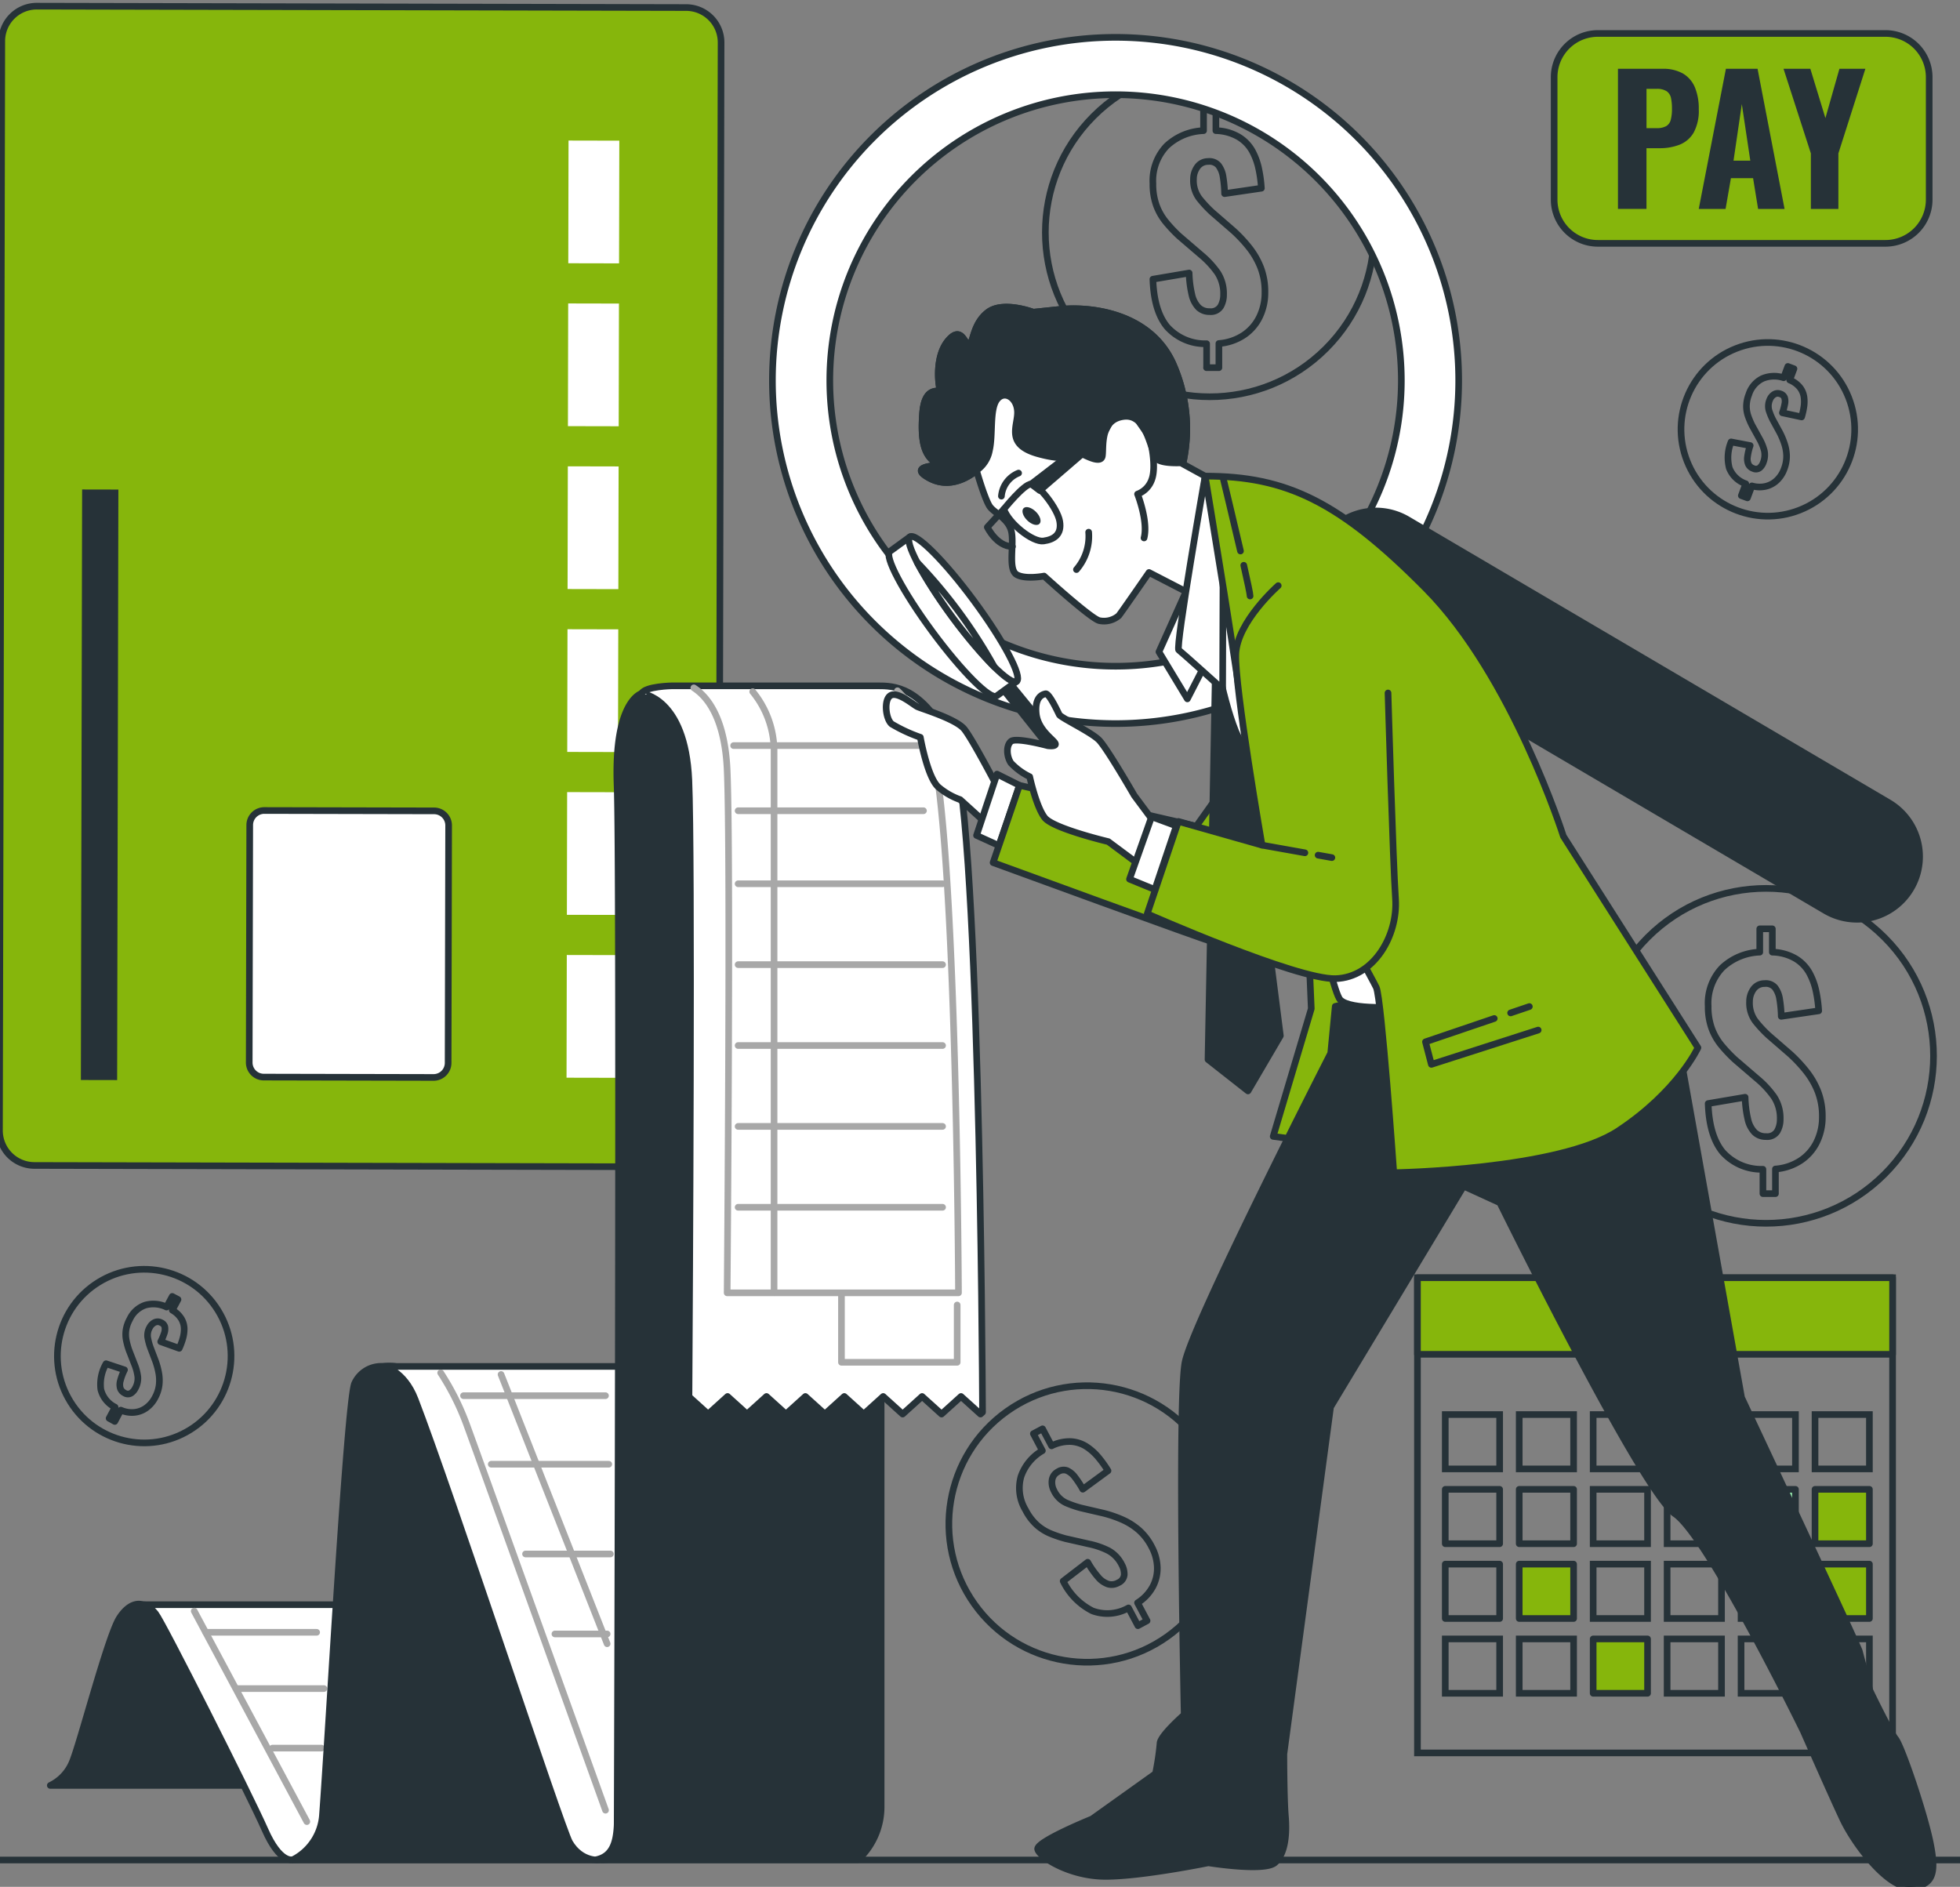<svg xmlns="http://www.w3.org/2000/svg" xmlns:xlink="http://www.w3.org/1999/xlink" width="295" height="284" viewBox="0 0 295 284">
  <rect x="0" y="0" width="295" height="284" fill="#808080" stroke="none"/>
  <defs>
    <clipPath id="clip-path">
      <rect id="Rectángulo_422699" data-name="Rectángulo 422699" width="295" height="284" transform="translate(1125 3825)" fill="#fff" stroke="#707070" stroke-width="1"/>
    </clipPath>
  </defs>
  <g id="Enmascarar_grupo_1211525" data-name="Enmascarar grupo 1211525" transform="translate(-1125 -3825)" clip-path="url(#clip-path)">
    <g id="_39879097_8740918" data-name="39879097_8740918" transform="translate(1103.887 3786.253)">
      <g id="Floor" transform="translate(11.764 318.707)">
        <line id="Línea_627" data-name="Línea 627" x2="318.878" fill="none" stroke="#263238" stroke-linecap="round" stroke-linejoin="round" stroke-miterlimit="10" stroke-width="1"/>
      </g>
      <g id="Calendar" transform="translate(245.454 231.069)">
        <g id="Grupo_1227710" data-name="Grupo 1227710" transform="translate(-11)">
          <rect id="Rectángulo_422700" data-name="Rectángulo 422700" width="71.512" height="71.524" fill="none" stroke="#263238" stroke-linecap="round" stroke-miterlimit="10" stroke-width="1"/>
          <rect id="Rectángulo_422701" data-name="Rectángulo 422701" width="71.512" height="11.524" fill="#86b60c" stroke="#263238" stroke-linecap="round" stroke-linejoin="round" stroke-miterlimit="10" stroke-width="1"/>
          <g id="Grupo_1227706" data-name="Grupo 1227706" transform="translate(4.186 20.593)">
            <rect id="Rectángulo_422702" data-name="Rectángulo 422702" width="8.185" height="8.185" fill="none" stroke="#263238" stroke-linecap="round" stroke-miterlimit="10" stroke-width="1"/>
            <rect id="Rectángulo_422703" data-name="Rectángulo 422703" width="8.185" height="8.185" transform="translate(11.131)" fill="none" stroke="#263238" stroke-linecap="round" stroke-miterlimit="10" stroke-width="1"/>
            <rect id="Rectángulo_422704" data-name="Rectángulo 422704" width="8.185" height="8.185" transform="translate(22.261)" fill="none" stroke="#263238" stroke-linecap="round" stroke-miterlimit="10" stroke-width="1"/>
            <rect id="Rectángulo_422705" data-name="Rectángulo 422705" width="8.184" height="8.185" transform="translate(33.392)" fill="none" stroke="#263238" stroke-linecap="round" stroke-miterlimit="10" stroke-width="1"/>
            <rect id="Rectángulo_422706" data-name="Rectángulo 422706" width="8.185" height="8.185" transform="translate(44.522)" fill="none" stroke="#263238" stroke-linecap="round" stroke-miterlimit="10" stroke-width="1"/>
            <rect id="Rectángulo_422707" data-name="Rectángulo 422707" width="8.184" height="8.185" transform="translate(55.654)" fill="none" stroke="#263238" stroke-linecap="round" stroke-miterlimit="10" stroke-width="1"/>
          </g>
          <g id="Grupo_1227707" data-name="Grupo 1227707" transform="translate(4.186 31.85)">
            <rect id="Rectángulo_422708" data-name="Rectángulo 422708" width="8.185" height="8.185" fill="none" stroke="#263238" stroke-linecap="round" stroke-linejoin="round" stroke-miterlimit="10" stroke-width="1"/>
            <rect id="Rectángulo_422709" data-name="Rectángulo 422709" width="8.185" height="8.185" transform="translate(11.131)" fill="none" stroke="#263238" stroke-linecap="round" stroke-linejoin="round" stroke-miterlimit="10" stroke-width="1"/>
            <rect id="Rectángulo_422710" data-name="Rectángulo 422710" width="8.185" height="8.185" transform="translate(22.261)" fill="none" stroke="#263238" stroke-linecap="round" stroke-miterlimit="10" stroke-width="1"/>
            <rect id="Rectángulo_422711" data-name="Rectángulo 422711" width="8.184" height="8.185" transform="translate(33.392)" fill="none" stroke="#263238" stroke-linecap="round" stroke-miterlimit="10" stroke-width="1"/>
            <rect id="Rectángulo_422712" data-name="Rectángulo 422712" width="8.185" height="8.185" transform="translate(44.522)" fill="#92e3a9" stroke="#263238" stroke-linecap="round" stroke-linejoin="round" stroke-miterlimit="10" stroke-width="1"/>
            <rect id="Rectángulo_422713" data-name="Rectángulo 422713" width="8.184" height="8.185" transform="translate(55.654)" fill="#86b60c" stroke="#263238" stroke-linecap="round" stroke-linejoin="round" stroke-miterlimit="10" stroke-width="1"/>
          </g>
          <g id="Grupo_1227708" data-name="Grupo 1227708" transform="translate(4.186 43.107)">
            <rect id="Rectángulo_422714" data-name="Rectángulo 422714" width="8.185" height="8.185" fill="none" stroke="#263238" stroke-linecap="round" stroke-linejoin="round" stroke-miterlimit="10" stroke-width="1"/>
            <rect id="Rectángulo_422715" data-name="Rectángulo 422715" width="8.185" height="8.185" transform="translate(11.131)" fill="#86b60c" stroke="#263238" stroke-linecap="round" stroke-linejoin="round" stroke-miterlimit="10" stroke-width="1"/>
            <rect id="Rectángulo_422716" data-name="Rectángulo 422716" width="8.185" height="8.185" transform="translate(22.261)" fill="none" stroke="#263238" stroke-linecap="round" stroke-miterlimit="10" stroke-width="1"/>
            <rect id="Rectángulo_422717" data-name="Rectángulo 422717" width="8.184" height="8.185" transform="translate(33.392)" fill="none" stroke="#263238" stroke-linecap="round" stroke-miterlimit="10" stroke-width="1"/>
            <rect id="Rectángulo_422718" data-name="Rectángulo 422718" width="8.185" height="8.185" transform="translate(44.522)" fill="none" stroke="#263238" stroke-linecap="round" stroke-miterlimit="10" stroke-width="1"/>
            <rect id="Rectángulo_422719" data-name="Rectángulo 422719" width="8.184" height="8.185" transform="translate(55.654)" fill="#86b60c" stroke="#263238" stroke-linecap="round" stroke-linejoin="round" stroke-miterlimit="10" stroke-width="1"/>
          </g>
          <g id="Grupo_1227709" data-name="Grupo 1227709" transform="translate(4.186 54.364)">
            <rect id="Rectángulo_422720" data-name="Rectángulo 422720" width="8.185" height="8.185" fill="none" stroke="#263238" stroke-linecap="round" stroke-miterlimit="10" stroke-width="1"/>
            <rect id="Rectángulo_422721" data-name="Rectángulo 422721" width="8.185" height="8.185" transform="translate(11.131)" fill="none" stroke="#263238" stroke-linecap="round" stroke-miterlimit="10" stroke-width="1"/>
            <rect id="Rectángulo_422722" data-name="Rectángulo 422722" width="8.185" height="8.185" transform="translate(22.261)" fill="#86b60c" stroke="#263238" stroke-linecap="round" stroke-linejoin="round" stroke-miterlimit="10" stroke-width="1"/>
            <rect id="Rectángulo_422723" data-name="Rectángulo 422723" width="8.184" height="8.185" transform="translate(33.392)" fill="none" stroke="#263238" stroke-linecap="round" stroke-miterlimit="10" stroke-width="1"/>
            <rect id="Rectángulo_422724" data-name="Rectángulo 422724" width="8.185" height="8.185" transform="translate(44.522)" fill="none" stroke="#263238" stroke-linecap="round" stroke-miterlimit="10" stroke-width="1"/>
            <rect id="Rectángulo_422725" data-name="Rectángulo 422725" width="8.184" height="8.185" transform="translate(55.654)" fill="none" stroke="#263238" stroke-linecap="round" stroke-miterlimit="10" stroke-width="1"/>
          </g>
        </g>
      </g>
      <g id="Coins" transform="translate(24.839 38.747)">
        <g id="Grupo_1227712" data-name="Grupo 1227712" transform="translate(245.415 47.684)">
          <circle id="Elipse_12718" data-name="Elipse 12718" cx="13.067" cy="13.067" r="13.067" transform="translate(0 9.544) rotate(-21.421)" fill="none" stroke="#263238" stroke-linecap="round" stroke-linejoin="round" stroke-miterlimit="10" stroke-width="1"/>
          <g id="Grupo_1227711" data-name="Grupo 1227711" transform="translate(10.926 7.472)">
            <path id="Trazado_1183125" data-name="Trazado 1183125" d="M420.843,141.522l.665-1.78a4.058,4.058,0,0,1-2.476-2.365,6.178,6.178,0,0,1,.27-3.935l2.871.549a8.492,8.492,0,0,0-.4,1.674,2.111,2.111,0,0,0,.131,1.14,1.234,1.234,0,0,0,.724.631.917.917,0,0,0,.957-.079,1.852,1.852,0,0,0,.549-.8,3.035,3.035,0,0,0,.162-1.806,7.385,7.385,0,0,0-.738-1.792l-1.105-2.005a11.4,11.4,0,0,1-.6-1.424,4.57,4.57,0,0,1-.241-1.487,4.944,4.944,0,0,1,.35-1.724,4,4,0,0,1,2.072-2.422,4.531,4.531,0,0,1,3.172-.113l.637-1.7.919.344-.637,1.7a3.778,3.778,0,0,1,1.519,1.1,3.027,3.027,0,0,1,.619,1.409,5.129,5.129,0,0,1-.01,1.545,10.277,10.277,0,0,1-.341,1.5l-2.888-.621a9.2,9.2,0,0,0,.353-1.3,1.964,1.964,0,0,0-.026-.981.944.944,0,0,0-.659-.574,1.04,1.04,0,0,0-.972.117,1.657,1.657,0,0,0-.614.8A2.38,2.38,0,0,0,425,128.7a9.6,9.6,0,0,0,.57,1.391l1.074,1.972a11.486,11.486,0,0,1,.7,1.681,6.212,6.212,0,0,1,.308,1.8,5.334,5.334,0,0,1-.372,1.989,4.395,4.395,0,0,1-1.1,1.694,3.644,3.644,0,0,1-1.692.906,4.136,4.136,0,0,1-2.057-.071l-.672,1.8Z" transform="translate(-418.82 -122.082)" fill="none" stroke="#263238" stroke-linecap="round" stroke-linejoin="round" stroke-miterlimit="10" stroke-width="1"/>
          </g>
        </g>
        <g id="Grupo_1227714" data-name="Grupo 1227714" transform="translate(226.437 123.275)">
          <circle id="Elipse_12719" data-name="Elipse 12719" cx="25.206" cy="25.206" r="25.206" transform="translate(0 35.647) rotate(-45)" fill="none" stroke="#263238" stroke-linecap="round" stroke-linejoin="round" stroke-miterlimit="10" stroke-width="1"/>
          <g id="Grupo_1227713" data-name="Grupo 1227713" transform="translate(26.935 16.528)">
            <path id="Trazado_1183126" data-name="Trazado 1183126" d="M422.573,289.832v-3.665a7.825,7.825,0,0,1-6.071-2.6q-2.011-2.445-2.169-7.294l5.558-.946a16.347,16.347,0,0,0,.414,3.292,4.081,4.081,0,0,0,1.006,1.972,2.38,2.38,0,0,0,1.734.651,1.766,1.766,0,0,0,1.676-.789,3.573,3.573,0,0,0,.453-1.813,5.853,5.853,0,0,0-.926-3.372,14.257,14.257,0,0,0-2.543-2.74l-3.351-2.878a21.919,21.919,0,0,1-2.05-2.168,8.815,8.815,0,0,1-1.439-2.524,9.541,9.541,0,0,1-.533-3.352,7.719,7.719,0,0,1,2.109-5.775,8.742,8.742,0,0,1,5.656-2.347v-3.509h1.893v3.509a7.3,7.3,0,0,1,3.489.966,5.842,5.842,0,0,1,2.07,2.129,9.925,9.925,0,0,1,1.025,2.8,19.885,19.885,0,0,1,.394,2.937l-5.637.828a17.937,17.937,0,0,0-.238-2.581,3.79,3.79,0,0,0-.709-1.755,1.821,1.821,0,0,0-1.577-.592,2,2,0,0,0-1.677.868,3.2,3.2,0,0,0-.571,1.853,4.586,4.586,0,0,0,.868,2.918,18.462,18.462,0,0,0,1.97,2.129l3.273,2.838a22.1,22.1,0,0,1,2.4,2.563,11.96,11.96,0,0,1,1.774,3.055,10.289,10.289,0,0,1,.67,3.845,8.474,8.474,0,0,1-.847,3.8,7.03,7.03,0,0,1-2.445,2.78,7.983,7.983,0,0,1-3.765,1.261v3.706Z" transform="translate(-414.333 -249.973)" fill="none" stroke="#263238" stroke-linecap="round" stroke-linejoin="round" stroke-miterlimit="10" stroke-width="1"/>
          </g>
        </g>
        <g id="Grupo_1227716" data-name="Grupo 1227716" transform="translate(130.877 200.385)">
          <circle id="Elipse_12720" data-name="Elipse 12720" cx="20.802" cy="20.802" r="20.802" transform="matrix(0.815, -0.58, 0.58, 0.815, 0, 24.109)" fill="none" stroke="#263238" stroke-linecap="round" stroke-linejoin="round" stroke-miterlimit="10" stroke-width="1"/>
          <g id="Grupo_1227715" data-name="Grupo 1227715" transform="translate(18.814 14.686)">
            <path id="Trazado_1183127" data-name="Trazado 1183127" d="M275.535,393.317l-1.415-2.674a6.457,6.457,0,0,1-5.433.445,9.83,9.83,0,0,1-4.4-4.483l3.689-2.836a13.453,13.453,0,0,0,1.573,2.241,3.365,3.365,0,0,0,1.494,1.05,1.963,1.963,0,0,0,1.516-.195,1.457,1.457,0,0,0,.918-1.222,2.95,2.95,0,0,0-.37-1.5,4.83,4.83,0,0,0-1.977-2.1,11.765,11.765,0,0,0-2.912-1.017l-3.556-.806a18.072,18.072,0,0,1-2.332-.79,7.267,7.267,0,0,1-2.024-1.285,7.864,7.864,0,0,1-1.682-2.239,6.369,6.369,0,0,1-.69-5.027,7.209,7.209,0,0,1,3.22-3.9l-1.354-2.559,1.381-.731,1.354,2.559a6.024,6.024,0,0,1,2.917-.643,4.823,4.823,0,0,1,2.331.754,8.179,8.179,0,0,1,1.828,1.646,16.432,16.432,0,0,1,1.422,1.99l-3.792,2.78a14.855,14.855,0,0,0-1.17-1.791,3.124,3.124,0,0,0-1.195-1.007,1.5,1.5,0,0,0-1.379.177,1.654,1.654,0,0,0-.888,1.28,2.638,2.638,0,0,0,.3,1.572,3.789,3.789,0,0,0,1.759,1.794,15.3,15.3,0,0,0,2.259.792l3.483.807a18.162,18.162,0,0,1,2.743.942,9.868,9.868,0,0,1,2.473,1.543,8.492,8.492,0,0,1,1.974,2.546,7,7,0,0,1,.851,3.1,5.807,5.807,0,0,1-.71,2.972,6.583,6.583,0,0,1-2.26,2.373l1.43,2.7Z" transform="translate(-257.684 -363.695)" fill="none" stroke="#263238" stroke-linecap="round" stroke-linejoin="round" stroke-miterlimit="10" stroke-width="1"/>
          </g>
        </g>
        <g id="Grupo_1227718" data-name="Grupo 1227718" transform="translate(0 186.133)">
          <circle id="Elipse_12721" data-name="Elipse 12721" cx="13.067" cy="13.067" r="13.067" transform="matrix(0.851, -0.525, 0.525, 0.851, 0, 13.722)" fill="none" stroke="#263238" stroke-linecap="round" stroke-linejoin="round" stroke-miterlimit="10" stroke-width="1"/>
          <g id="Grupo_1227717" data-name="Grupo 1227717" transform="translate(11.378 8.996)">
            <path id="Trazado_1183128" data-name="Trazado 1183128" d="M50.03,351.913l.894-1.676a4.055,4.055,0,0,1-2.142-2.671,6.174,6.174,0,0,1,.787-3.865l2.773.923a8.488,8.488,0,0,0-.614,1.607,2.11,2.11,0,0,0-.021,1.147,1.231,1.231,0,0,0,.635.721.915.915,0,0,0,.959.048,1.851,1.851,0,0,0,.649-.719,3.038,3.038,0,0,0,.4-1.769,7.4,7.4,0,0,0-.5-1.874l-.831-2.134a11.357,11.357,0,0,1-.409-1.491,4.59,4.59,0,0,1-.043-1.505,4.944,4.944,0,0,1,.574-1.663,4,4,0,0,1,2.373-2.127,4.533,4.533,0,0,1,3.16.306l.856-1.6.866.462-.856,1.605a3.781,3.781,0,0,1,1.36,1.293,3.032,3.032,0,0,1,.428,1.479,5.14,5.14,0,0,1-.214,1.53,10.258,10.258,0,0,1-.536,1.44l-2.78-1a9.345,9.345,0,0,0,.521-1.238,1.965,1.965,0,0,0,.1-.976.943.943,0,0,0-.577-.655,1.038,1.038,0,0,0-.978-.012,1.657,1.657,0,0,0-.713.708,2.375,2.375,0,0,0-.315,1.546,9.621,9.621,0,0,0,.382,1.454l.8,2.1a11.389,11.389,0,0,1,.475,1.759,6.2,6.2,0,0,1,.067,1.83,5.333,5.333,0,0,1-.631,1.923,4.4,4.4,0,0,1-1.315,1.533,3.643,3.643,0,0,1-1.8.675,4.14,4.14,0,0,1-2.03-.341l-.9,1.7Z" transform="translate(-48.71 -333.565)" fill="none" stroke="#263238" stroke-linecap="round" stroke-linejoin="round" stroke-miterlimit="10" stroke-width="1"/>
          </g>
        </g>
        <g id="Grupo_1227720" data-name="Grupo 1227720" transform="translate(143.364)">
          <circle id="Elipse_12722" data-name="Elipse 12722" cx="24.737" cy="24.737" r="24.737" transform="translate(0 34.983) rotate(-45)" fill="none" stroke="#263238" stroke-linecap="round" stroke-linejoin="round" stroke-miterlimit="10" stroke-width="1"/>
          <g id="Grupo_1227719" data-name="Grupo 1227719" transform="translate(26.433 16.221)">
            <path id="Trazado_1183129" data-name="Trazado 1183129" d="M296.147,102.372v-3.6a7.677,7.677,0,0,1-5.957-2.553q-1.974-2.4-2.129-7.159l5.455-.929a15.994,15.994,0,0,0,.406,3.231,4.005,4.005,0,0,0,.987,1.935,2.336,2.336,0,0,0,1.7.639,1.734,1.734,0,0,0,1.645-.774,3.509,3.509,0,0,0,.444-1.779,5.749,5.749,0,0,0-.908-3.309,14.021,14.021,0,0,0-2.5-2.689l-3.289-2.824A21.559,21.559,0,0,1,290,80.435a8.626,8.626,0,0,1-1.412-2.477,9.362,9.362,0,0,1-.523-3.289A7.576,7.576,0,0,1,290.133,69a8.581,8.581,0,0,1,5.551-2.3V63.256h1.858V66.7a7.156,7.156,0,0,1,3.424.948A5.742,5.742,0,0,1,303,69.736,9.728,9.728,0,0,1,304,72.483a19.48,19.48,0,0,1,.387,2.882l-5.532.812a17.7,17.7,0,0,0-.233-2.533,3.718,3.718,0,0,0-.7-1.722,1.789,1.789,0,0,0-1.547-.581,1.968,1.968,0,0,0-1.645.852,3.131,3.131,0,0,0-.561,1.818,4.5,4.5,0,0,0,.852,2.864,18.243,18.243,0,0,0,1.933,2.09l3.212,2.785a21.6,21.6,0,0,1,2.36,2.516,11.708,11.708,0,0,1,1.741,3,10.09,10.09,0,0,1,.658,3.774,8.317,8.317,0,0,1-.831,3.733,6.912,6.912,0,0,1-2.4,2.728,7.841,7.841,0,0,1-3.7,1.238v3.637h-1.859Z" transform="translate(-288.061 -63.256)" fill="none" stroke="#263238" stroke-linecap="round" stroke-linejoin="round" stroke-miterlimit="10" stroke-width="1"/>
          </g>
        </g>
      </g>
      <g id="Button" transform="translate(255.027 43.785)">
        <g id="Grupo_1227722" data-name="Grupo 1227722" transform="translate(0 0)">
          <path id="Trazado_1183130" data-name="Trazado 1183130" d="M429.173,77.948H385.886a6.58,6.58,0,0,1-6.58-6.58V52.938a6.58,6.58,0,0,1,6.58-6.58h43.288a6.58,6.58,0,0,1,6.58,6.58V71.369A6.579,6.579,0,0,1,429.173,77.948Z" transform="translate(-379.306 -46.358)" fill="#86b60c" stroke="#263238" stroke-linecap="round" stroke-linejoin="round" stroke-miterlimit="10" stroke-width="1"/>
          <g id="Grupo_1227721" data-name="Grupo 1227721" transform="translate(9.605 5.318)">
            <path id="Trazado_1183131" data-name="Trazado 1183131" d="M393.818,75.486V54.393h6.693a5.979,5.979,0,0,1,3.1.716,4.357,4.357,0,0,1,1.784,2.07,8.247,8.247,0,0,1,.586,3.281A6.873,6.873,0,0,1,405.211,64a4.247,4.247,0,0,1-2.1,1.81,8.114,8.114,0,0,1-3.047.533h-1.953v9.14h-4.3Zm4.3-12.161h1.51a2.877,2.877,0,0,0,1.445-.3,1.522,1.522,0,0,0,.69-.95,6.309,6.309,0,0,0,.183-1.667,7.68,7.68,0,0,0-.144-1.614,1.654,1.654,0,0,0-.638-1.015,2.661,2.661,0,0,0-1.563-.365h-1.485v5.91Z" transform="translate(-393.818 -54.393)" fill="#263238"/>
            <path id="Trazado_1183132" data-name="Trazado 1183132" d="M412.191,75.486l4.088-21.093h4.765l4.063,21.093h-3.984l-.755-4.635h-3.333l-.807,4.635Zm5.234-7.265h2.526l-1.276-8.516Z" transform="translate(-400.031 -54.393)" fill="#263238"/>
            <path id="Trazado_1183133" data-name="Trazado 1183133" d="M435.584,75.486V67.127L431.47,54.393h4.037l2.266,7.421,2.109-7.421h3.906l-4.062,12.734v8.359Z" transform="translate(-406.549 -54.393)" fill="#263238"/>
          </g>
        </g>
      </g>
      <g id="Magnifying_Glass" transform="translate(137.371 44.368)">
        <g id="Grupo_1227724" data-name="Grupo 1227724" transform="translate(0 0)">
          <path id="Trazado_1183134" data-name="Trazado 1183134" d="M253.187,47.239a51.645,51.645,0,1,0,51.645,51.645A51.645,51.645,0,0,0,253.187,47.239Zm0,94.656A43.011,43.011,0,1,1,296.2,98.884,43.011,43.011,0,0,1,253.187,141.895Z" transform="translate(-201.542 -47.239)" fill="#fff" stroke="#263238" stroke-linecap="round" stroke-linejoin="round" stroke-miterlimit="10" stroke-width="1"/>
          <g id="Grupo_1227723" data-name="Grupo 1227723" transform="translate(93.894 75.791)">
            <path id="Trazado_1183135" data-name="Trazado 1183135" d="M425.735,224.2a9.883,9.883,0,0,1-5.025-1.372L348.3,180.237a9.928,9.928,0,0,1,10.068-17.115l72.41,42.594a9.93,9.93,0,0,1-5.043,18.487Z" transform="translate(-356.404 -166.751)" fill="#263238"/>
          </g>
        </g>
      </g>
      <g id="Credit_Card" transform="translate(21.033 39.675)">
        <g id="Grupo_1227725" data-name="Grupo 1227725">
          <path id="Trazado_1183136" data-name="Trazado 1183136" d="M134.379,45.635l-.349,163.959a5.267,5.267,0,0,1-5.278,5.256l-97.728-.208a5.267,5.267,0,0,1-5.256-5.278L26.117,45.4A5.267,5.267,0,0,1,31.4,40.149l97.728.208A5.266,5.266,0,0,1,134.379,45.635Z" transform="translate(-25.768 -40.149)" fill="#86b60c" stroke="#263238" stroke-linecap="round" stroke-linejoin="round" stroke-miterlimit="10" stroke-width="1"/>
          <rect id="Rectángulo_422726" data-name="Rectángulo 422726" width="18.469" height="7.642" transform="translate(85.35 161.284) rotate(-89.88)" fill="#fff"/>
          <rect id="Rectángulo_422727" data-name="Rectángulo 422727" width="18.468" height="7.642" transform="translate(85.402 136.767) rotate(-89.88)" fill="#fff"/>
          <rect id="Rectángulo_422728" data-name="Rectángulo 422728" width="18.469" height="7.642" transform="translate(85.455 112.25) rotate(-89.88)" fill="#fff"/>
          <rect id="Rectángulo_422729" data-name="Rectángulo 422729" width="18.469" height="7.642" transform="translate(85.506 87.732) rotate(-89.88)" fill="#fff"/>
          <rect id="Rectángulo_422730" data-name="Rectángulo 422730" width="18.468" height="7.642" transform="translate(85.559 63.215) rotate(-89.88)" fill="#fff"/>
          <rect id="Rectángulo_422731" data-name="Rectángulo 422731" width="18.469" height="7.642" transform="translate(85.612 38.697) rotate(-89.88)" fill="#fff"/>
          <path id="Trazado_1183137" data-name="Trazado 1183137" d="M112.577,225.325l-.076,35.739a2.191,2.191,0,0,1-2.2,2.186l-25.55-.054a2.191,2.191,0,0,1-2.186-2.2l.076-35.739a2.191,2.191,0,0,1,2.2-2.186l25.55.054A2.191,2.191,0,0,1,112.577,225.325Z" transform="translate(-44.974 -102.003)" fill="#fff" stroke="#263238" stroke-miterlimit="10" stroke-width="1"/>
          <rect id="Rectángulo_422732" data-name="Rectángulo 422732" width="87.884" height="4.458" transform="translate(12.754 161.131) rotate(-89.88)" fill="#263238" stroke="#263238" stroke-miterlimit="10" stroke-width="1"/>
        </g>
      </g>
      <g id="Receipt" transform="translate(28.685 141.974)">
        <g id="Grupo_1227731" data-name="Grupo 1227731">
          <g id="Grupo_1227728" data-name="Grupo 1227728" transform="translate(0 1.165)">
            <path id="Trazado_1183138" data-name="Trazado 1183138" d="M51.192,403.63s-1.668-.729-3.44,1.98S41.707,425,40.56,427.5a6.705,6.705,0,0,1-3.231,3.335H68.075S56.4,406.444,55.047,405.089A6.648,6.648,0,0,0,51.192,403.63Z" transform="translate(-37.329 -266.489)" fill="#263238" stroke="#263238" stroke-linecap="round" stroke-linejoin="round" stroke-miterlimit="10" stroke-width="1"/>
            <path id="Trazado_1183139" data-name="Trazado 1183139" d="M80.933,442.052s-1.919.708-4.212-4.5S61.356,406.421,60.253,405.03c-.95-1.2-1.755-1.384-1.98-1.355H89.749s-.312,25.639-1.876,31.059S85.458,441.97,80.933,442.052Z" transform="translate(-44.411 -266.533)" fill="#fff" stroke="#263238" stroke-linecap="round" stroke-linejoin="round" stroke-miterlimit="10" stroke-width="1"/>
            <g id="Grupo_1227726" data-name="Grupo 1227726" transform="translate(21.663 138.105)">
              <line id="Línea_628" data-name="Línea 628" x2="16.948" y2="31.686" fill="none" stroke="#a8a8a8" stroke-linecap="round" stroke-linejoin="round" stroke-miterlimit="10" stroke-width="1"/>
              <line id="Línea_629" data-name="Línea 629" x2="16.703" transform="translate(1.72 3.193)" fill="none" stroke="#a8a8a8" stroke-linecap="round" stroke-linejoin="round" stroke-miterlimit="10" stroke-width="1"/>
              <line id="Línea_630" data-name="Línea 630" x2="12.89" transform="translate(6.629 11.661)" fill="none" stroke="#a8a8a8" stroke-linecap="round" stroke-linejoin="round" stroke-miterlimit="10" stroke-width="1"/>
              <line id="Línea_631" data-name="Línea 631" x2="7.367" transform="translate(11.783 20.621)" fill="none" stroke="#a8a8a8" stroke-linecap="round" stroke-linejoin="round" stroke-miterlimit="10" stroke-width="1"/>
            </g>
            <path id="Trazado_1183140" data-name="Trazado 1183140" d="M106.112,349.454A4.39,4.39,0,0,0,101.8,352c-1.143,2.368-3.888,52.269-4.852,65.019A8.194,8.194,0,0,1,92.51,423.7h45.048S114.017,354.15,112.787,352.5A6.971,6.971,0,0,0,106.112,349.454Z" transform="translate(-55.988 -248.177)" fill="#263238" stroke="#263238" stroke-linecap="round" stroke-linejoin="round" stroke-miterlimit="10" stroke-width="1"/>
            <path id="Trazado_1183141" data-name="Trazado 1183141" d="M145.538,423.715c.289.083-2.643.49-4.442-2.579-1.211-2.067-18.025-53.16-23.258-66.7-1.7-4.395-4.777-4.946-4.777-4.946h37.872v69.681S149.967,424.163,145.538,423.715Z" transform="translate(-62.937 -248.211)" fill="#fff" stroke="#263238" stroke-linecap="round" stroke-linejoin="round" stroke-miterlimit="10" stroke-width="1"/>
            <g id="Grupo_1227727" data-name="Grupo 1227727" transform="translate(58.754 102.244)">
              <path id="Trazado_1183142" data-name="Trazado 1183142" d="M126.1,350.949a38.69,38.69,0,0,1,3.93,7.86c1.72,4.667,20.879,57.969,20.879,57.969" transform="translate(-126.099 -350.949)" fill="none" stroke="#a8a8a8" stroke-linecap="round" stroke-linejoin="round" stroke-miterlimit="10" stroke-width="1"/>
              <line id="Línea_632" data-name="Línea 632" x2="15.966" y2="40.529" transform="translate(9.088 0.246)" fill="none" stroke="#a8a8a8" stroke-linecap="round" stroke-linejoin="round" stroke-miterlimit="10" stroke-width="1"/>
              <line id="Línea_633" data-name="Línea 633" x2="21.37" transform="translate(3.438 3.438)" fill="none" stroke="#a8a8a8" stroke-linecap="round" stroke-linejoin="round" stroke-miterlimit="10" stroke-width="1"/>
              <line id="Línea_634" data-name="Línea 634" x2="17.686" transform="translate(7.614 13.755)" fill="none" stroke="#a8a8a8" stroke-linecap="round" stroke-linejoin="round" stroke-miterlimit="10" stroke-width="1"/>
              <line id="Línea_635" data-name="Línea 635" x2="12.773" transform="translate(12.773 27.265)" fill="none" stroke="#a8a8a8" stroke-linecap="round" stroke-linejoin="round" stroke-miterlimit="10" stroke-width="1"/>
              <line id="Línea_636" data-name="Línea 636" x2="7.86" transform="translate(17.194 39.301)" fill="none" stroke="#a8a8a8" stroke-linecap="round" stroke-linejoin="round" stroke-miterlimit="10" stroke-width="1"/>
            </g>
            <path id="Trazado_1183143" data-name="Trazado 1183143" d="M167.75,196.471s-4.166,1.046-3.673,13.881c.447,11.63.084,135.7.012,156.123q0,.312-.021.625c-.156,2.363-.72,4.33-3.025,4.875H200.36a10.815,10.815,0,0,0,3.456-7.924V199.492Z" transform="translate(-78.768 -196.471)" fill="#263238" stroke="#263238" stroke-linecap="round" stroke-linejoin="round" stroke-miterlimit="10" stroke-width="1"/>
          </g>
          <g id="Grupo_1227730" data-name="Grupo 1227730" transform="translate(88.982)">
            <path id="Trazado_1183144" data-name="Trazado 1183144" d="M178.895,208.891c.5,11.135.109,78.2.018,92.828l2.881,2.606,2.928-2.647,2.928,2.647,2.929-2.647,2.928,2.647,2.929-2.647,2.929,2.647,2.928-2.647,2.926,2.647,2.929-2.647,2.927,2.647L214,301.678l2.93,2.647,2.93-2.647,2.93,2.647.306-.277c-.029-7.137-.463-92.459-4.725-100.717-4.448-8.619-8.619-8.619-11.121-8.619H176.392s-4.07.06-4.622,1.165C171.77,195.876,178.339,196.38,178.895,208.891Z" transform="translate(-171.77 -194.711)" fill="#fff" stroke="#263238" stroke-linecap="round" stroke-linejoin="round" stroke-miterlimit="10" stroke-width="1"/>
            <g id="Grupo_1227729" data-name="Grupo 1227729" transform="translate(7.874 0.31)">
              <path id="Trazado_1183145" data-name="Trazado 1183145" d="M183.666,195.18c1.973,1.266,4.669,4.444,5.017,12.385.556,12.706,0,78.67,0,78.67H223.5s-.278-75.564-4.726-84.317a21.818,21.818,0,0,0-4.459-6.3" transform="translate(-183.666 -195.18)" fill="none" stroke="#a8a8a8" stroke-linecap="round" stroke-linejoin="round" stroke-miterlimit="10" stroke-width="1"/>
              <path id="Trazado_1183146" data-name="Trazado 1183146" d="M197.058,196.044a14.169,14.169,0,0,1,3.213,8.792V286.5" transform="translate(-188.194 -195.472)" fill="none" stroke="#a8a8a8" stroke-linecap="round" stroke-linejoin="round" stroke-miterlimit="10" stroke-width="1"/>
              <path id="Trazado_1183147" data-name="Trazado 1183147" d="M217.24,332.97v10.314h17.415v-8.623" transform="translate(-195.019 -241.772)" fill="none" stroke="#a8a8a8" stroke-linecap="round" stroke-linejoin="round" stroke-miterlimit="10" stroke-width="1"/>
              <line id="Línea_637" data-name="Línea 637" x2="27.898" transform="translate(5.989 8.688)" fill="none" stroke="#a8a8a8" stroke-linecap="round" stroke-linejoin="round" stroke-miterlimit="10" stroke-width="1"/>
              <line id="Línea_638" data-name="Línea 638" x2="27.898" transform="translate(6.666 18.494)" fill="none" stroke="#a8a8a8" stroke-linecap="round" stroke-linejoin="round" stroke-miterlimit="10" stroke-width="1"/>
              <line id="Línea_639" data-name="Línea 639" x2="30.773" transform="translate(6.666 29.485)" fill="none" stroke="#a8a8a8" stroke-linecap="round" stroke-linejoin="round" stroke-miterlimit="10" stroke-width="1"/>
              <line id="Línea_640" data-name="Línea 640" x2="30.773" transform="translate(6.666 41.658)" fill="none" stroke="#a8a8a8" stroke-linecap="round" stroke-linejoin="round" stroke-miterlimit="10" stroke-width="1"/>
              <line id="Línea_641" data-name="Línea 641" x2="30.773" transform="translate(6.666 53.832)" fill="none" stroke="#a8a8a8" stroke-linecap="round" stroke-linejoin="round" stroke-miterlimit="10" stroke-width="1"/>
              <line id="Línea_642" data-name="Línea 642" x2="30.773" transform="translate(6.666 66.006)" fill="none" stroke="#a8a8a8" stroke-linecap="round" stroke-linejoin="round" stroke-miterlimit="10" stroke-width="1"/>
              <line id="Línea_643" data-name="Línea 643" x2="30.773" transform="translate(6.666 78.179)" fill="none" stroke="#a8a8a8" stroke-linecap="round" stroke-linejoin="round" stroke-miterlimit="10" stroke-width="1"/>
            </g>
          </g>
        </g>
      </g>
      <g id="Character" transform="translate(154.489 84.971)">
        <g id="Grupo_1227740" data-name="Grupo 1227740">
          <path id="Trazado_1183148" data-name="Trazado 1183148" d="M243.933,210.215s-3.538-6.768-4.769-8.306-6.46-3.076-7.076-3.384-2.923-2.307-4-1.692-.769,3.538.154,4.307a23.584,23.584,0,0,0,4.307,2s1.077,6.153,2.769,7.537a10.423,10.423,0,0,0,3.231,1.846l3.384,3.076Z" transform="translate(-227.405 -138.386)" fill="#fff" stroke="#263238" stroke-linecap="round" stroke-linejoin="round" stroke-miterlimit="10" stroke-width="1"/>
          <path id="Trazado_1183149" data-name="Trazado 1183149" d="M251.036,214.788l-3.076,9.229,3.384,1.539,3.076-9.076Z" transform="translate(-234.356 -144.497)" fill="#fff" stroke="#263238" stroke-linecap="round" stroke-linejoin="round" stroke-miterlimit="10" stroke-width="1"/>
          <path id="Trazado_1183150" data-name="Trazado 1183150" d="M255.694,213.965l-3.969,11.63s32.166,11.781,33.089,11.935,2.923.616,3.692-.154,13.027-18.027,13.027-18.027l-10.152-12-9.076,12.767Z" transform="translate(-235.629 -141.982)" fill="#86b60c" stroke="#263238" stroke-linecap="round" stroke-linejoin="round" stroke-miterlimit="10" stroke-width="1"/>
          <g id="Grupo_1227739" data-name="Grupo 1227739" transform="translate(0.397)">
            <path id="Trazado_1183151" data-name="Trazado 1183151" d="M320.41,241.891l.739,17.373-5.729,19.221,12.2,1.663,3.142-25.69Z" transform="translate(-257.563 -153.661)" fill="#86b60c" stroke="#263238" stroke-linecap="round" stroke-linejoin="round" stroke-miterlimit="10" stroke-width="1"/>
            <path id="Trazado_1183152" data-name="Trazado 1183152" d="M294.6,169.611l-5.162,11.5,4.277,7.079,2.8-5.456Z" transform="translate(-248.778 -129.221)" fill="#fff" stroke="#263238" stroke-linecap="round" stroke-linejoin="round" stroke-miterlimit="10" stroke-width="1"/>
            <path id="Trazado_1183153" data-name="Trazado 1183153" d="M306.648,262.737l-.682,7.048s-20.793,40.653-21.93,46.564-.122,53.01-.122,53.01-3.638,3.183-3.638,4.319a40.448,40.448,0,0,1-.682,4.547l-9.548,6.82s-8.412,3.41-8.184,4.547,4.774,4.092,10.23,4.092,15.459-2.046,15.459-2.046,8.412,1.364,10,0,1.819-4.319,1.591-7.048-.228-9.321-.228-9.321l7.027-52.234,20.026-33.245,5.456,2.5s21.37,43.422,26.371,46.832,19.324,32.736,19.324,32.736,4.092,9.321,5.91,13.186,6.82,10.457,10.23,10.23,3.865-2.046,2.955-6.593S391.9,374.133,390.99,373s-3.865-7.275-3.865-7.275-1.364-5-1.591-5.91S367.8,321.619,367.8,321.619l-8.866-49.56L347.114,253.19Z" transform="translate(-239.452 -157.482)" fill="#263238" stroke="#263238" stroke-linecap="round" stroke-linejoin="round" stroke-miterlimit="10" stroke-width="1"/>
            <path id="Trazado_1183154" data-name="Trazado 1183154" d="M320.2,220.843s5.3,28.34,6.932,29.971,8.971,1.019,8.971,1.019l-13.542-28.421Z" transform="translate(-259.177 -146.544)" fill="#fff" stroke="#263238" stroke-linecap="round" stroke-linejoin="round" stroke-miterlimit="10" stroke-width="1"/>
            <path id="Trazado_1183155" data-name="Trazado 1183155" d="M301.751,187.347,300.6,248.083l6.016,4.728,4.871-8.308-7.449-58.3Z" transform="translate(-252.553 -134.831)" fill="#263238" stroke="#263238" stroke-linecap="round" stroke-linejoin="round" stroke-miterlimit="10" stroke-width="1"/>
            <path id="Trazado_1183156" data-name="Trazado 1183156" d="M301.471,176s1.432,9.167,3.581,14.468S316.226,203.5,316.226,203.5L301.9,161.961Z" transform="translate(-252.846 -126.634)" fill="#fff" stroke="#263238" stroke-linecap="round" stroke-linejoin="round" stroke-miterlimit="10" stroke-width="1"/>
            <g id="Grupo_1227732" data-name="Grupo 1227732" transform="translate(4.886)">
              <path id="Trazado_1183157" data-name="Trazado 1183157" d="M243.7,133.161s1.3,4.544,2.056,5.519,2.921,1.839,3.246,3.9-.541,5.519.757,6.276,4.112.216,4.112.216,7.142,6.492,8.332,6.709a3.409,3.409,0,0,0,2.922-.757c.433-.541,4.544-6.492,4.544-6.492l6.492,3.354,1.948-17.854-3.354-1.839a24.091,24.091,0,0,0-1.515-15.149c-3.571-7.791-12.768-8.548-16.88-8.115l-4.112.433s-4.544-1.731-6.817,0-2.164,4.544-2.814,4.869-1.082-3.029-3.138-.649-1.515,6.6-1.3,7.358-2.272-.866-2.6,3.679.324,6.817,2.814,7.791c0,0-5.41,0-1.731,1.948S243.7,133.161,243.7,133.161Z" transform="translate(-235.387 -108.587)" fill="#fff" stroke="#263238" stroke-linecap="round" stroke-linejoin="round" stroke-miterlimit="10" stroke-width="1"/>
              <path id="Trazado_1183158" data-name="Trazado 1183158" d="M245.652,130.131c.541-2.272,0-6.059,1.082-7.574s3.03-.433,3.138,1.731-1.948,4.977,3.138,6.384,6.059-.108,6.492,0,2.921,1.623,3.138.324-.433-5.519,3.246-5.951,4,5.735,5.086,6.492c.8.557,2.816.529,3.832.475a24.2,24.2,0,0,0-1.559-14.974c-3.571-7.791-12.768-8.548-16.88-8.115l-4.112.433s-4.544-1.731-6.817,0-2.164,4.544-2.814,4.869-1.082-3.03-3.138-.649-1.515,6.6-1.3,7.358-2.272-.866-2.6,3.679.324,6.817,2.814,7.791c0,0-5.41,0-1.731,1.948s7.033-1.19,7.033-1.19A4.631,4.631,0,0,0,245.652,130.131Z" transform="translate(-235.387 -108.586)" fill="#263238" stroke="#263238" stroke-linecap="round" stroke-linejoin="round" stroke-miterlimit="10" stroke-width="1"/>
              <path id="Trazado_1183159" data-name="Trazado 1183159" d="M286.63,139.831s.757,3.354.109,5.194a3.58,3.58,0,0,1-2.164,2.272s1.623,4.111.974,6.6" transform="translate(-252.019 -119.151)" fill="none" stroke="#263238" stroke-linecap="round" stroke-linejoin="round" stroke-miterlimit="10" stroke-width="1"/>
              <path id="Trazado_1183160" data-name="Trazado 1183160" d="M270.677,165.4a7.662,7.662,0,0,0,1.839-5.627" transform="translate(-247.32 -125.895)" fill="none" stroke="#263238" stroke-linecap="round" stroke-linejoin="round" stroke-miterlimit="10" stroke-width="1"/>
              <path id="Trazado_1183161" data-name="Trazado 1183161" d="M260.406,154.753c.663.647.913,1.466.558,1.829s-1.179.134-1.843-.513-.913-1.466-.558-1.829S259.743,154.105,260.406,154.753Z" transform="translate(-243.169 -123.965)" fill="#263238"/>
              <path id="Trazado_1183162" data-name="Trazado 1183162" d="M254.165,152.609s3.03-3.787,4.111-3.787,3.972,3.666,4.3,5.614-.818,2.743-2.442,2.959S254.923,154.773,254.165,152.609Z" transform="translate(-241.736 -122.191)" fill="none" stroke="#263238" stroke-linecap="round" stroke-linejoin="round" stroke-miterlimit="10" stroke-width="1"/>
              <path id="Trazado_1183163" data-name="Trazado 1183163" d="M252.894,154.544l-2.489,2.705s1.406,2.921,3.787,2.921" transform="translate(-240.465 -124.126)" fill="none" stroke="#263238" stroke-linecap="round" stroke-linejoin="round" stroke-miterlimit="10" stroke-width="1"/>
              <path id="Trazado_1183164" data-name="Trazado 1183164" d="M260.378,144.234l10.771-8.277.915-.7-.974,1.839-9.414,8.116Z" transform="translate(-243.837 -117.603)" fill="#263238" stroke="#263238" stroke-linecap="round" stroke-linejoin="round" stroke-miterlimit="10" stroke-width="1"/>
              <path id="Trazado_1183165" data-name="Trazado 1183165" d="M285.064,134.926s2.705.757,2.921,2.056-1.586-.16-1.586-.16Z" transform="translate(-252.184 -117.493)" fill="#263238" stroke="#263238" stroke-linecap="round" stroke-linejoin="round" stroke-miterlimit="10" stroke-width="1"/>
              <path id="Trazado_1183166" data-name="Trazado 1183166" d="M253.614,149.805a4.132,4.132,0,0,1,2.584-3.472" transform="translate(-241.55 -121.35)" fill="none" stroke="#263238" stroke-linecap="round" stroke-linejoin="round" stroke-miterlimit="10" stroke-width="1"/>
            </g>
            <path id="Trazado_1183167" data-name="Trazado 1183167" d="M297.888,147.024s-4.5,25.779-3.976,26.173,6.611,5.883,6.611,5.883l.1-31.67Z" transform="translate(-250.276 -121.583)" fill="#fff" stroke="#263238" stroke-linecap="round" stroke-linejoin="round" stroke-miterlimit="10" stroke-width="1"/>
            <path id="Trazado_1183168" data-name="Trazado 1183168" d="M299.941,147.024s5.76,34.594,5.76,37.62,19.208,37.627,20,39.337,2.631,27.891,2.631,27.891,24.865-.394,33.811-6.315,11.972-12.5,11.972-12.5l-20.26-31.838s-7.631-24.076-20.655-37.232S312.147,147.017,299.941,147.024Z" transform="translate(-252.329 -121.583)" fill="#86b60c" stroke="#263238" stroke-linecap="round" stroke-linejoin="round" stroke-miterlimit="10" stroke-width="1"/>
            <g id="Grupo_1227733" data-name="Grupo 1227733" transform="translate(80.776 105.281)">
              <path id="Trazado_1183169" data-name="Trazado 1183169" d="M360.4,270.365l-10.351,3.515.885,3.392,16.075-5.162" transform="translate(-350.048 -268.571)" fill="none" stroke="#263238" stroke-linecap="round" stroke-linejoin="round" stroke-miterlimit="10" stroke-width="1"/>
              <line id="Línea_644" data-name="Línea 644" x1="2.82" y2="0.958" transform="translate(12.814)" fill="none" stroke="#263238" stroke-linecap="round" stroke-linejoin="round" stroke-miterlimit="10" stroke-width="1"/>
            </g>
            <g id="Grupo_1227734" data-name="Grupo 1227734" transform="translate(50.346 25.828)">
              <path id="Trazado_1183170" data-name="Trazado 1183170" d="M308.725,167.3c.55,2.42.952,4.3.952,4.626" transform="translate(-305.645 -154.267)" fill="none" stroke="#263238" stroke-linecap="round" stroke-linejoin="round" stroke-miterlimit="10" stroke-width="1"/>
              <path id="Trazado_1183171" data-name="Trazado 1183171" d="M304.072,147.609s1.43,5.9,2.587,10.886" transform="translate(-304.072 -147.609)" fill="none" stroke="#263238" stroke-linecap="round" stroke-linejoin="round" stroke-miterlimit="10" stroke-width="1"/>
            </g>
            <g id="Grupo_1227737" data-name="Grupo 1227737" transform="translate(0 34.511)">
              <g id="Grupo_1227735" data-name="Grupo 1227735" transform="translate(16.272 21.059)">
                <path id="Trazado_1183172" data-name="Trazado 1183172" d="M266.753,211.146a1.321,1.321,0,0,1-1.031-.492l-12.869-16.167a1.191,1.191,0,1,1,1.855-1.5l13.075,16a1.323,1.323,0,0,1-1.03,2.154Z" transform="translate(-252.589 -192.547)" fill="#263238"/>
              </g>
              <g id="Grupo_1227736" data-name="Grupo 1227736">
                <path id="Trazado_1183173" data-name="Trazado 1183173" d="M231.183,160.831l-3.011,2.19c-.905.668,1.956,6.081,6.392,12.089s8.766,10.337,9.671,9.669l3.011-2.19Z" transform="translate(-228.004 -160.763)" fill="#fff" stroke="#263238" stroke-linecap="round" stroke-linejoin="round" stroke-miterlimit="10" stroke-width="1"/>
                <path id="Trazado_1183174" data-name="Trazado 1183174" d="M242.393,170.465c4.436,6.008,7.3,11.42,6.392,12.089s-5.235-3.66-9.671-9.669-7.3-11.42-6.392-12.089S237.957,164.456,242.393,170.465Z" transform="translate(-229.543 -160.728)" fill="#fff" stroke="#263238" stroke-linecap="round" stroke-linejoin="round" stroke-miterlimit="10" stroke-width="1"/>
                <path id="Trazado_1183175" data-name="Trazado 1183175" d="M234.449,166.623a75.908,75.908,0,0,0,11.608,15.733,75.909,75.909,0,0,0-11.608-15.733Z" transform="translate(-230.184 -162.721)" fill="#fff" stroke="#263238" stroke-linecap="round" stroke-linejoin="round" stroke-miterlimit="10" stroke-width="1"/>
              </g>
            </g>
            <path id="Trazado_1183176" data-name="Trazado 1183176" d="M277.221,216.06l-3.148-4.233s-4.125-7.164-5.319-8.357-5.753-3.365-5.97-3.8-1.52-3.256-2.062-3.148-1.628.543-1.411,2.931,2.388,3.8,2.822,4.45-1.085.434-1.085.434-4.776-1.3-5.536-.651-.651,2.279,0,3.256a9.59,9.59,0,0,0,2.822,2.062s.977,4.559,2.279,6.187,9.551,3.582,9.551,3.582l4.667,3.473Z" transform="translate(-237.127 -138.32)" fill="#fff" stroke="#263238" stroke-linecap="round" stroke-linejoin="round" stroke-miterlimit="10" stroke-width="1"/>
            <path id="Trazado_1183177" data-name="Trazado 1183177" d="M306.487,171.93s-6.2,5.446-6.384,10.328,3.943,28.731,3.943,28.731l-12.581-3.568-4.695,13.9s22.534,9.952,28.356,9.764,9.389-6.572,9.014-12.018-1.127-30.984-1.127-30.984" transform="translate(-247.875 -130.005)" fill="#86b60c" stroke="#263238" stroke-linecap="round" stroke-linejoin="round" stroke-miterlimit="10" stroke-width="1"/>
            <g id="Grupo_1227738" data-name="Grupo 1227738" transform="translate(56.171 80.984)">
              <line id="Línea_645" data-name="Línea 645" x2="2.072" y2="0.37" transform="translate(8.444 1.508)" fill="#fff" stroke="#263238" stroke-linecap="round" stroke-linejoin="round" stroke-miterlimit="10" stroke-width="1"/>
              <line id="Línea_646" data-name="Línea 646" x2="6.458" y2="1.154" fill="#fff" stroke="#263238" stroke-linecap="round" stroke-linejoin="round" stroke-miterlimit="10" stroke-width="1"/>
            </g>
            <path id="Trazado_1183178" data-name="Trazado 1183178" d="M289.785,225.866l-3.716-1.369-3.325,9.388,3.814,1.565Z" transform="translate(-246.514 -147.78)" fill="#fff" stroke="#263238" stroke-linecap="round" stroke-linejoin="round" stroke-miterlimit="10" stroke-width="1"/>
          </g>
        </g>
      </g>
    </g>
  </g>
</svg>
